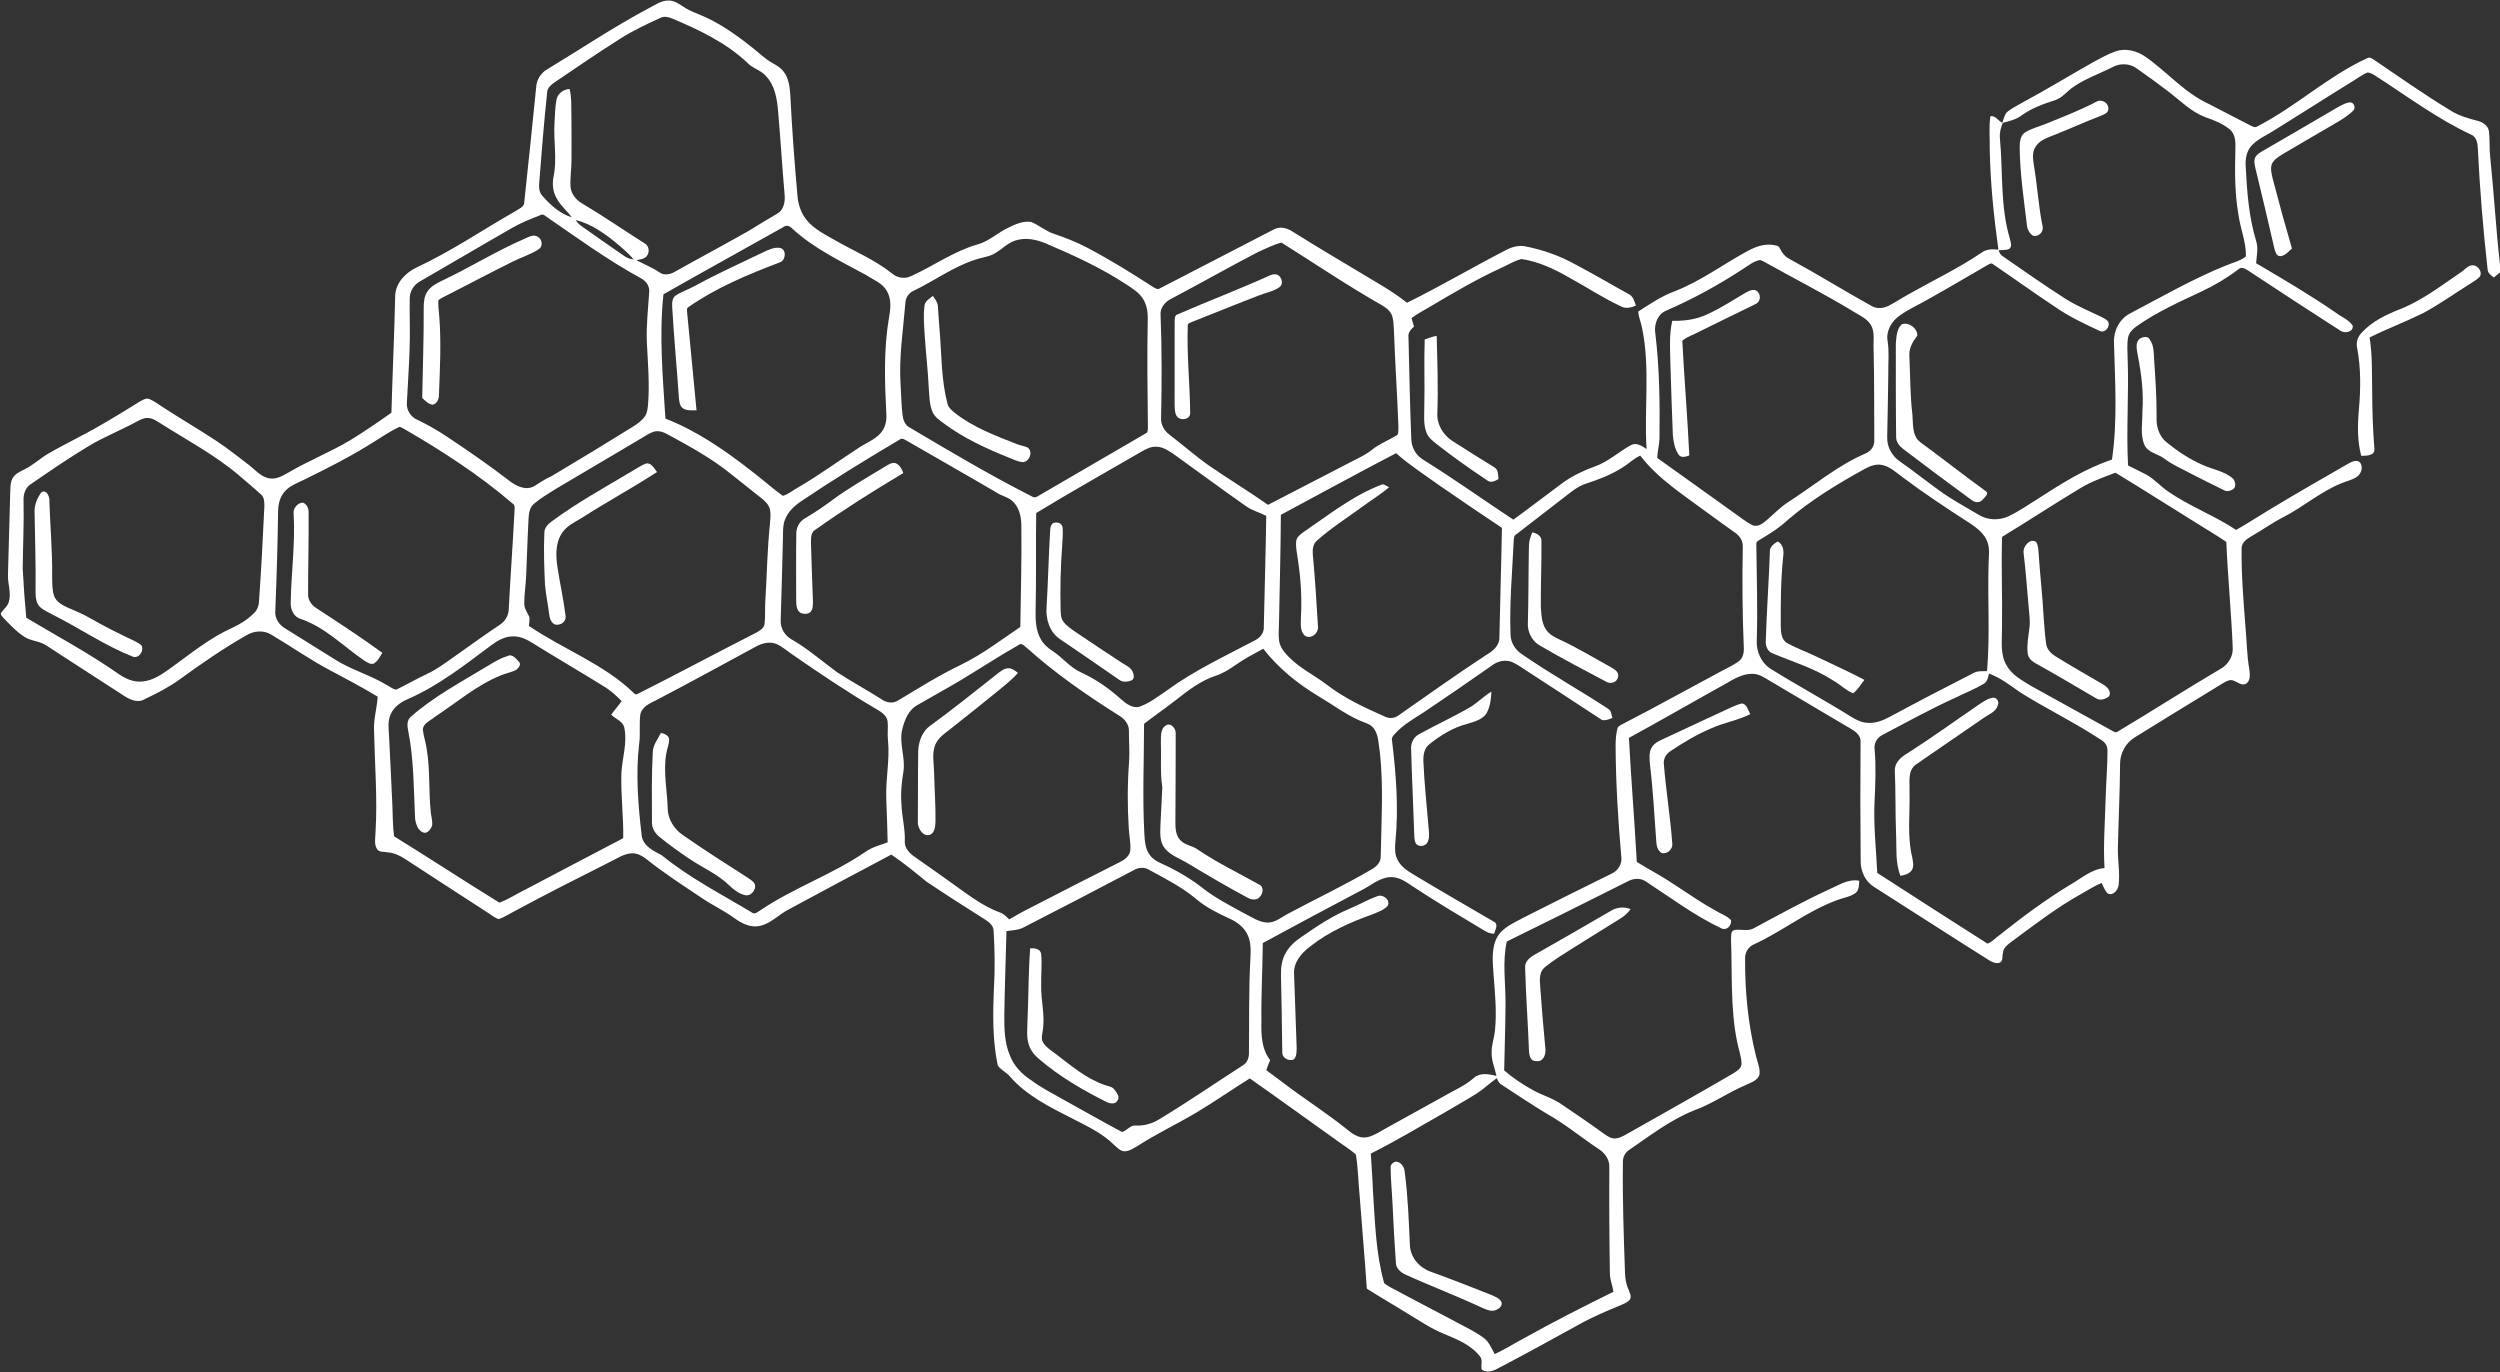 <?xml version="1.0" encoding="UTF-8" ?>
<!DOCTYPE svg PUBLIC "-//W3C//DTD SVG 1.1//EN" "http://www.w3.org/Graphics/SVG/1.1/DTD/svg11.dtd">
<svg width="1658pt" height="910pt" viewBox="0 0 1658 910" version="1.1" xmlns="http://www.w3.org/2000/svg">
<rect x="0" y="0" width="1658" height="910" fill="#333333" stroke="none"/>
<g id="#fffffffb">
<path fill="#ffffff" opacity="1.00" d=" M 429.71 5.75 C 434.24 3.49 438.67 0.01 444.01 0.37 C 447.84 0.54 450.91 3.05 454.03 4.98 C 458.26 7.73 463.14 9.18 467.69 11.31 C 479.35 16.66 489.80 24.24 499.77 32.23 C 503.70 35.32 507.27 38.91 511.64 41.40 C 514.53 43.06 517.57 44.70 519.63 47.41 C 523.13 51.79 523.75 57.60 524.13 63.00 C 525.26 85.39 526.90 107.76 528.89 130.09 C 529.40 135.82 531.33 141.53 535.03 146.00 C 540.12 152.20 547.54 155.70 554.35 159.63 C 566.83 166.76 580.31 172.33 591.60 181.38 C 595.07 184.36 600.03 185.16 604.19 183.13 C 618.99 176.48 632.39 166.67 648.14 162.15 C 655.89 160.09 661.75 154.20 668.94 150.89 C 673.52 148.67 678.61 146.37 683.82 147.18 C 689.08 149.32 693.45 153.25 698.89 155.06 C 706.20 157.49 713.39 160.32 720.25 163.85 C 735.53 171.85 750.23 180.93 764.69 190.32 C 766.05 191.08 767.71 192.39 769.26 191.23 C 794.47 178.12 819.76 165.13 844.99 152.06 C 849.02 149.91 853.74 151.28 857.34 153.65 C 871.95 162.80 886.75 171.64 901.56 180.47 C 912.23 186.99 923.33 192.91 933.10 200.80 C 955.59 189.73 977.17 176.91 999.48 165.49 C 1003.15 163.64 1007.35 162.60 1011.46 163.37 C 1023.31 165.65 1034.80 169.74 1045.33 175.67 C 1057.05 181.82 1068.43 188.60 1080.03 194.97 C 1083.08 196.36 1083.97 199.76 1084.90 202.68 C 1081.71 204.04 1078.13 204.95 1074.92 203.12 C 1062.88 197.56 1051.84 190.10 1040.19 183.81 C 1030.52 178.22 1020.11 173.42 1009.01 171.78 C 1004.02 173.02 999.66 175.95 994.97 177.97 C 979.10 185.25 964.05 194.14 949.04 203.03 C 944.71 205.66 940.13 207.89 936.12 211.01 C 936.69 212.87 937.27 214.73 937.78 216.61 C 935.58 218.47 933.58 220.83 934.11 223.93 C 934.68 246.30 935.06 268.69 935.96 291.05 C 936.05 296.71 939.07 302.14 944.02 304.97 C 964.28 317.61 983.76 331.47 1003.66 344.65 C 1014.82 336.52 1025.75 328.07 1036.85 319.87 C 1043.39 315.29 1050.64 311.86 1058.15 309.19 C 1066.74 306.07 1073.50 299.68 1081.40 295.33 C 1085.11 293.16 1088.97 295.71 1092.00 297.83 C 1090.31 271.19 1094.49 244.18 1089.08 217.81 C 1088.46 214.01 1086.64 210.43 1086.49 206.57 C 1094.36 201.56 1102.17 196.22 1111.01 193.02 C 1128.24 186.27 1143.12 175.03 1159.32 166.31 C 1164.32 163.58 1170.02 161.60 1175.79 162.43 C 1177.39 162.75 1179.60 162.73 1180.30 164.56 C 1181.80 167.62 1183.91 170.40 1187.07 171.89 C 1205.29 181.80 1222.92 192.76 1241.05 202.83 C 1244.62 204.97 1249.13 204.62 1252.72 202.71 C 1257.70 200.12 1262.35 196.93 1267.32 194.30 C 1283.07 185.43 1299.45 177.59 1314.42 167.40 C 1317.58 165.08 1321.61 165.16 1325.34 165.60 C 1322.29 143.52 1319.99 121.29 1319.59 98.98 C 1319.74 91.69 1318.95 84.31 1320.02 77.08 C 1323.28 76.40 1325.22 80.15 1327.90 81.47 C 1328.75 79.20 1329.26 76.73 1330.67 74.71 C 1333.73 71.94 1337.55 70.23 1341.08 68.13 C 1357.03 59.55 1372.51 50.10 1388.28 41.18 C 1393.10 38.60 1397.89 35.87 1403.08 34.05 C 1409.64 31.74 1416.95 33.67 1422.58 37.42 C 1437.08 47.46 1448.73 61.60 1465.00 69.00 C 1474.04 73.62 1483.05 78.31 1492.05 83.00 C 1493.55 83.63 1495.31 84.98 1496.94 83.89 C 1522.44 70.87 1543.63 50.71 1569.70 38.70 C 1571.34 37.63 1573.00 38.62 1574.40 39.62 C 1591.10 50.99 1607.64 62.63 1624.92 73.11 C 1630.38 76.66 1636.68 78.46 1642.92 80.08 C 1646.45 80.94 1650.20 83.21 1650.68 87.15 C 1651.36 92.98 1650.84 98.89 1651.57 104.73 C 1653.98 128.31 1655.34 151.99 1658.00 175.54 L 1658.00 180.67 C 1656.60 181.79 1655.23 182.93 1653.87 184.06 C 1651.98 182.59 1649.78 181.01 1649.75 178.37 C 1646.79 151.88 1644.59 125.29 1643.32 98.66 C 1643.17 95.07 1642.54 90.74 1638.74 89.23 C 1616.27 78.73 1596.36 63.77 1575.60 50.39 C 1573.88 49.42 1572.15 48.11 1570.12 48.10 C 1566.26 49.67 1562.99 52.33 1559.42 54.41 C 1542.31 64.92 1525.46 75.82 1508.39 86.38 C 1503.36 89.65 1497.58 91.97 1493.40 96.39 C 1489.97 100.00 1489.05 105.19 1489.33 110.00 C 1490.18 126.72 1491.36 143.64 1496.26 159.75 C 1497.84 164.59 1496.61 169.65 1496.25 174.57 C 1514.23 185.15 1532.23 195.72 1549.41 207.57 C 1553.03 210.37 1557.91 212.03 1560.34 216.08 C 1560.73 220.53 1554.61 221.33 1551.81 219.11 C 1531.58 206.11 1511.43 192.95 1491.36 179.69 C 1489.38 178.43 1486.77 176.56 1484.60 178.52 C 1477.06 184.30 1468.87 189.16 1460.28 193.20 C 1445.55 200.13 1430.58 206.83 1417.20 216.22 C 1414.49 218.16 1411.80 220.69 1411.29 224.16 C 1410.54 228.74 1411.00 233.40 1411.06 238.01 C 1411.94 261.56 1410.05 285.14 1411.33 308.68 C 1415.28 310.76 1419.38 312.57 1423.31 314.71 C 1428.81 317.66 1432.83 322.59 1438.00 326.01 C 1452.21 335.87 1468.62 341.88 1483.01 351.46 C 1490.50 347.22 1497.66 342.45 1505.05 338.05 C 1522.34 327.59 1539.87 317.54 1557.39 307.48 C 1559.72 306.19 1562.87 304.55 1565.24 306.73 C 1567.52 309.97 1565.83 314.69 1562.59 316.59 C 1559.47 318.44 1555.88 319.19 1552.58 320.60 C 1538.94 326.16 1527.72 336.03 1514.71 342.75 C 1507.32 346.50 1500.59 351.35 1493.42 355.46 C 1490.54 357.23 1487.03 359.27 1486.64 363.00 C 1486.38 380.32 1487.80 397.66 1489.13 414.94 C 1490.07 424.61 1490.05 434.37 1491.76 443.96 C 1492.12 447.16 1492.73 451.59 1489.44 453.51 C 1485.44 455.35 1482.24 450.01 1478.22 451.21 C 1475.62 452.08 1473.37 453.67 1471.05 455.07 C 1452.67 466.32 1434.26 477.53 1415.95 488.91 C 1409.70 492.63 1405.93 499.68 1406.03 506.93 C 1405.91 525.30 1405.00 543.65 1404.58 562.01 C 1404.34 570.33 1406.08 578.66 1405.08 586.94 C 1404.64 590.32 1401.36 594.51 1397.65 592.42 C 1395.86 590.46 1394.99 587.89 1393.80 585.57 C 1389.16 587.42 1385.02 590.25 1380.65 592.63 C 1364.03 601.83 1349.01 613.52 1333.75 624.75 C 1331.30 626.62 1328.44 628.78 1328.33 632.16 C 1327.65 634.18 1328.64 637.36 1326.28 638.38 C 1323.84 639.42 1321.27 638.03 1319.18 636.85 C 1293.61 620.80 1268.31 604.33 1242.81 588.18 C 1237.05 584.54 1233.88 577.79 1234.00 571.07 C 1233.75 544.69 1233.70 518.31 1233.92 491.94 C 1234.14 487.90 1230.76 485.19 1227.61 483.40 C 1209.77 472.92 1192.02 462.29 1174.20 451.79 C 1170.42 449.59 1166.58 446.75 1162.00 446.88 C 1153.45 446.89 1146.61 452.67 1139.32 456.31 C 1119.61 467.26 1100.11 478.59 1080.30 489.37 C 1081.73 516.79 1084.02 544.19 1085.51 571.62 C 1089.36 574.10 1093.39 576.30 1097.36 578.61 C 1111.08 586.32 1123.52 596.08 1137.32 603.66 C 1140.82 605.93 1145.09 607.14 1148.01 610.23 C 1148.62 613.85 1144.98 617.54 1141.41 615.58 C 1123.63 607.16 1107.84 595.20 1091.40 584.52 C 1087.84 582.11 1083.22 582.50 1079.59 584.49 C 1052.91 597.97 1026.10 611.21 999.29 624.43 C 996.26 638.12 998.59 652.16 998.46 666.01 C 998.37 680.65 997.86 695.29 997.57 709.94 C 1003.54 715.00 1010.05 719.41 1016.94 723.11 C 1023.01 726.51 1029.89 728.33 1035.62 732.37 C 1045.13 738.84 1054.66 745.30 1063.98 752.07 C 1066.29 753.70 1068.93 755.47 1071.93 754.97 C 1075.48 754.43 1078.47 752.25 1081.58 750.58 C 1104.14 737.86 1126.70 725.15 1149.08 712.12 C 1151.62 710.43 1155.30 708.60 1154.98 705.00 C 1154.74 700.20 1152.96 695.66 1152.07 690.98 C 1147.50 668.59 1148.88 645.63 1148.01 622.94 C 1148.25 620.85 1147.56 617.53 1150.18 616.79 C 1154.54 615.99 1159.35 617.99 1163.40 615.46 C 1179.79 606.69 1196.05 597.66 1212.95 589.91 C 1219.35 587.13 1225.65 582.70 1233.01 584.10 C 1232.89 586.99 1233.02 590.48 1230.41 592.39 C 1226.75 594.93 1222.16 595.43 1218.10 597.06 C 1198.54 604.24 1182.13 617.60 1163.29 626.27 C 1159.42 627.85 1157.11 631.84 1157.34 635.97 C 1157.22 657.62 1159.34 679.37 1164.57 700.40 C 1165.49 704.48 1167.49 708.54 1166.86 712.81 C 1165.57 716.80 1161.00 717.93 1157.66 719.64 C 1145.93 724.62 1135.45 732.15 1123.43 736.45 C 1107.79 742.72 1094.36 753.11 1080.57 762.56 C 1077.67 764.34 1076.15 767.60 1076.31 770.96 C 1075.99 795.08 1076.85 819.20 1077.67 843.31 C 1077.78 847.29 1078.25 851.33 1079.95 854.99 C 1080.64 857.12 1082.23 859.50 1081.03 861.75 C 1079.71 863.66 1077.37 864.41 1075.37 865.37 C 1065.85 869.32 1056.33 873.30 1047.33 878.33 C 1029.21 888.30 1011.12 898.33 992.77 907.87 C 989.77 909.49 985.61 910.50 982.67 908.31 C 981.90 905.42 983.64 901.98 981.47 899.53 C 975.50 891.82 966.14 888.16 957.43 884.52 C 948.98 881.13 941.49 875.88 933.69 871.27 C 924.68 865.63 915.44 860.35 906.48 854.64 C 905.14 834.37 903.25 814.16 901.79 793.90 C 900.81 784.52 900.78 775.00 899.23 765.71 C 894.62 761.58 889.18 758.49 884.28 754.72 C 865.79 741.57 847.43 728.23 828.87 715.19 C 817.05 722.55 805.65 730.57 793.69 737.69 C 780.89 745.35 767.35 751.71 754.79 759.78 C 752.06 761.38 749.27 763.36 746.01 763.55 C 742.99 763.51 740.88 761.06 738.79 759.23 C 730.84 751.28 720.43 746.66 710.61 741.53 C 696.01 734.13 680.86 726.58 669.90 714.07 C 667.60 711.09 663.64 709.66 661.69 706.51 C 658.19 689.92 658.47 672.79 659.14 655.92 C 659.95 642.97 659.74 629.96 658.95 617.02 C 658.76 613.62 655.80 611.49 653.23 609.79 C 640.18 601.56 627.17 593.26 614.38 584.65 C 606.80 578.47 599.23 572.22 591.10 566.77 C 568.35 578.74 545.73 590.96 523.07 603.12 C 516.51 606.44 511.34 612.46 503.95 614.07 C 497.81 615.43 491.88 612.40 487.05 608.91 C 480.19 603.89 472.44 600.31 465.42 595.55 C 453.30 587.43 441.02 579.49 429.56 570.43 C 426.53 568.05 423.03 565.68 418.99 565.92 C 413.69 566.14 409.25 569.40 404.61 571.59 C 383.18 582.39 361.75 593.21 340.63 604.62 C 337.37 606.28 334.30 608.37 330.83 609.56 C 327.68 608.66 325.21 606.22 322.41 604.59 C 304.43 592.89 286.38 581.29 268.44 569.53 C 264.98 567.27 261.10 565.53 256.93 565.25 C 254.60 564.75 251.48 565.35 249.99 563.05 C 247.97 559.72 248.98 555.63 249.05 551.97 C 250.40 529.32 248.52 506.66 248.05 484.01 C 247.79 476.58 250.02 469.39 250.50 462.02 C 240.08 455.78 229.37 450.07 218.64 444.39 C 205.31 437.36 192.98 428.63 180.02 420.97 C 174.95 417.73 168.35 418.30 163.35 421.36 C 148.10 430.09 133.60 440.06 119.42 450.40 C 112.29 455.63 104.38 459.66 96.42 463.46 C 90.03 467.46 83.46 462.24 78.19 458.82 C 62.33 448.71 46.64 438.33 30.83 428.13 C 26.28 425.05 20.37 425.23 15.83 422.12 C 10.68 418.74 6.47 414.15 2.23 409.73 C 1.52 408.76 -0.10 407.58 0.86 406.24 C 2.57 403.80 5.24 401.88 5.95 398.84 C 7.53 392.92 5.02 386.99 5.28 381.03 C 5.75 362.35 6.30 343.67 6.83 324.99 C 6.98 322.16 7.03 319.12 8.65 316.67 C 10.40 313.94 13.54 312.71 16.29 311.25 C 21.95 308.51 26.52 304.05 31.93 300.89 C 38.50 297.05 45.31 293.62 52.02 290.03 C 65.91 282.92 79.19 274.70 92.43 266.47 C 94.48 265.38 96.86 263.60 99.26 264.73 C 102.41 266.08 105.12 268.21 107.99 270.03 C 119.95 277.79 132.27 284.99 144.18 292.85 C 151.30 297.65 158.03 302.99 164.86 308.19 C 169.07 311.39 172.66 315.92 178.05 317.13 C 182.57 318.20 186.91 315.94 190.69 313.72 C 204.09 305.78 218.66 300.03 232.06 292.09 C 241.47 286.32 250.60 280.09 259.59 273.70 C 260.28 247.76 261.56 221.84 262.09 195.90 C 262.51 187.44 269.06 180.82 276.34 177.34 C 299.20 166.69 320.11 152.45 341.96 139.95 C 344.20 138.36 347.86 137.32 347.70 133.98 C 350.36 108.65 353.11 83.34 355.58 57.99 C 355.80 52.98 358.62 48.40 362.97 45.93 C 385.18 32.48 406.79 18.00 429.71 5.75 M 437.93 11.89 C 428.70 16.08 419.49 20.41 410.95 25.90 C 396.51 35.03 382.43 44.72 368.28 54.28 C 365.92 55.94 363.12 57.88 362.91 61.04 C 360.77 81.01 359.15 101.04 357.63 121.06 C 357.27 124.22 357.51 127.73 359.90 130.10 C 365.15 136.11 371.44 141.74 379.21 144.14 C 376.13 139.81 371.78 136.47 369.28 131.71 C 366.62 127.33 366.13 121.97 367.15 117.01 C 369.53 105.46 367.05 93.69 367.72 82.04 C 368.06 76.72 368.08 71.35 369.05 66.10 C 369.80 61.98 373.75 59.28 377.75 58.99 C 379.18 64.55 378.80 70.31 378.96 75.99 C 379.05 85.99 379.07 95.99 379.02 105.99 C 379.03 112.00 378.02 117.99 378.39 123.99 C 378.79 128.70 382.08 132.62 386.05 134.92 C 400.18 143.30 413.70 152.66 427.57 161.44 C 431.02 163.28 431.02 168.71 427.87 170.82 C 426.14 171.98 424.00 172.14 422.03 172.57 C 427.15 175.22 432.53 177.38 437.32 180.64 C 440.58 182.97 444.83 181.95 447.99 179.99 C 464.03 170.95 480.31 162.35 496.31 153.24 C 502.69 149.30 509.10 145.40 515.58 141.63 C 520.23 138.86 520.89 132.95 520.26 128.06 C 518.71 110.05 517.62 92.00 516.06 73.99 C 515.35 65.61 513.94 56.48 507.78 50.23 C 504.54 46.52 499.38 45.50 496.01 41.96 C 481.74 28.37 463.67 19.81 445.71 12.24 C 443.26 11.21 440.40 10.60 437.93 11.89 M 1401.34 44.35 C 1392.74 48.79 1383.45 51.93 1375.41 57.40 C 1371.00 60.28 1367.81 64.98 1362.59 66.55 C 1354.89 69.00 1347.20 71.85 1340.60 76.62 C 1337.01 79.34 1332.56 80.30 1328.31 81.43 C 1326.77 84.75 1325.99 88.42 1326.37 92.08 C 1328.42 114.09 1326.51 136.70 1332.89 158.14 C 1333.36 160.37 1334.85 163.75 1332.27 165.21 C 1330.12 166.02 1327.73 165.72 1325.51 165.99 C 1325.95 167.82 1327.08 169.31 1328.70 170.29 C 1342.33 179.69 1355.86 189.25 1369.82 198.15 C 1377.39 202.94 1385.71 206.33 1393.74 210.23 C 1395.26 211.05 1396.94 211.79 1398.05 213.20 C 1399.82 216.55 1396.12 221.24 1392.46 219.44 C 1382.42 214.81 1372.36 210.02 1363.23 203.74 C 1349.21 194.44 1335.57 184.60 1321.67 175.15 C 1320.45 174.08 1319.04 175.40 1317.92 175.88 C 1305.24 183.22 1292.63 190.71 1279.83 197.85 C 1273.31 201.70 1266.30 204.74 1260.11 209.12 C 1254.69 212.82 1250.76 219.22 1251.82 225.96 C 1253.03 233.25 1252.18 240.65 1252.32 247.99 C 1252.21 261.99 1251.83 275.98 1251.59 289.98 C 1251.38 296.36 1254.76 302.46 1260.00 306.02 C 1268.99 312.28 1277.55 319.13 1286.44 325.53 C 1294.68 331.52 1303.71 336.27 1312.43 341.49 C 1318.38 345.14 1326.03 345.26 1332.29 342.28 C 1338.89 339.17 1344.84 334.88 1351.06 331.09 C 1366.79 320.95 1382.77 310.74 1400.66 304.81 C 1404.44 279.01 1402.68 252.89 1401.98 226.96 C 1401.71 219.18 1405.77 211.40 1412.79 207.81 C 1433.68 196.83 1454.21 184.99 1476.14 176.13 C 1480.62 174.18 1485.61 173.19 1489.50 170.05 C 1489.68 160.46 1485.75 151.56 1484.51 142.17 C 1482.01 127.92 1482.14 113.39 1482.50 98.98 C 1482.69 94.48 1482.63 89.26 1478.99 86.01 C 1474.23 81.91 1468.21 79.69 1462.36 77.63 C 1453.04 74.06 1445.97 66.74 1438.19 60.78 C 1431.19 55.42 1424.02 50.26 1416.81 45.20 C 1412.31 42.03 1406.18 41.84 1401.34 44.35 M 358.46 142.64 C 352.19 145.16 345.83 147.57 339.97 150.97 C 319.43 162.71 299.10 174.79 278.59 186.57 C 274.47 188.84 271.70 193.25 271.72 197.99 C 271.53 209.61 272.13 221.23 271.59 232.85 C 271.20 244.25 270.41 255.64 269.85 267.03 C 269.42 272.13 272.61 276.86 277.34 278.66 C 283.94 281.85 290.31 285.52 296.41 289.59 C 310.34 298.88 324.18 308.34 337.43 318.60 C 341.94 322.04 348.01 325.45 353.71 322.72 C 357.73 320.41 361.47 317.58 365.79 315.78 C 383.94 305.03 401.95 294.04 419.86 282.90 C 422.86 281.01 425.89 278.90 427.85 275.87 C 429.35 273.58 429.51 270.76 429.80 268.12 C 430.89 254.42 429.68 240.69 428.99 227.00 C 428.55 215.97 429.80 204.98 430.52 193.99 C 431.02 190.09 428.72 186.49 425.34 184.71 C 402.90 172.45 382.18 157.34 361.15 142.86 C 360.30 142.19 359.40 142.12 358.46 142.64 M 381.91 145.91 C 383.21 148.60 385.88 150.08 388.21 151.76 C 396.83 157.83 405.43 163.94 414.16 169.86 C 415.91 171.16 418.02 171.79 420.17 172.08 C 417.46 168.43 413.78 165.68 410.46 162.61 C 402.00 155.55 392.75 148.67 381.91 145.91 M 519.60 150.56 C 493.09 165.47 466.44 180.14 440.00 195.17 C 437.06 222.59 439.59 250.20 441.31 277.61 C 461.60 285.51 479.74 297.92 496.85 311.19 C 504.44 316.88 511.51 323.26 519.14 328.86 C 522.87 327.87 525.89 325.05 529.31 323.27 C 543.04 315.25 555.89 305.87 569.20 297.20 C 573.96 293.93 579.62 291.90 583.67 287.65 C 586.91 284.34 588.10 279.51 587.85 274.98 C 586.74 253.74 585.95 232.27 589.52 211.20 C 590.61 205.18 591.42 198.45 588.15 192.94 C 585.22 187.72 579.30 185.64 574.56 182.49 C 557.60 173.23 539.78 164.86 525.45 151.62 C 523.93 149.95 521.56 148.94 519.60 150.56 M 673.38 159.51 C 667.01 161.51 662.86 167.38 656.57 169.52 C 653.22 170.65 649.70 171.19 646.36 172.36 C 631.90 177.13 619.54 186.30 605.91 192.85 C 602.66 194.20 600.54 197.51 600.45 201.00 C 598.95 219.20 596.00 237.41 597.30 255.72 C 597.76 262.34 597.75 269.00 598.60 275.59 C 599.02 278.76 600.34 282.12 603.40 283.59 C 630.13 299.45 656.90 315.31 684.63 329.37 C 685.75 330.19 687.09 329.85 688.18 329.15 C 711.96 315.26 735.78 301.45 759.57 287.59 C 761.55 286.93 761.24 284.68 761.29 283.03 C 761.01 259.03 760.70 235.02 761.20 211.01 C 761.25 206.51 760.43 201.86 757.93 198.04 C 755.34 193.96 751.15 191.38 747.22 188.78 C 730.41 177.73 712.06 169.29 693.59 161.45 C 687.29 158.75 680.05 157.33 673.38 159.51 M 834.27 167.16 C 815.05 177.19 796.17 187.87 777.01 198.02 C 772.81 200.01 769.23 204.05 769.69 208.98 C 770.58 231.66 770.52 254.37 770.02 277.06 C 769.75 281.53 772.10 285.72 775.65 288.32 C 784.69 295.25 793.24 302.82 802.60 309.34 C 815.28 317.99 828.40 325.97 840.95 334.81 C 860.66 324.53 880.48 314.46 900.19 304.17 C 903.67 302.46 907.09 300.60 910.10 298.13 C 915.11 294.12 921.21 291.88 926.63 288.54 C 927.76 286.97 927.25 284.82 927.44 283.00 C 926.67 261.67 925.19 240.38 924.44 219.05 C 924.25 215.90 924.25 212.67 923.31 209.63 C 922.22 206.39 919.43 204.13 916.57 202.48 C 893.77 189.57 872.08 174.79 849.88 160.92 C 844.44 162.19 839.41 164.99 834.27 167.16 M 1167.15 172.43 C 1163.03 173.28 1159.67 175.99 1156.21 178.21 C 1139.94 188.87 1122.85 198.29 1105.00 206.01 C 1099.24 208.43 1096.90 215.10 1097.78 220.95 C 1100.62 244.19 1100.86 267.65 1100.57 291.04 C 1100.40 295.30 1099.17 299.43 1099.10 303.71 C 1115.93 315.60 1132.57 327.76 1149.37 339.68 C 1153.51 342.50 1157.38 345.77 1161.82 348.12 C 1165.54 350.02 1169.16 347.18 1171.84 344.81 C 1176.52 340.82 1180.78 336.31 1185.99 332.96 C 1202.87 322.11 1218.39 308.90 1236.94 300.86 C 1240.56 299.52 1243.22 296.00 1243.04 292.06 C 1242.86 272.03 1243.09 252.01 1242.57 231.98 C 1242.21 226.45 1243.72 220.35 1240.66 215.34 C 1237.76 210.74 1232.40 208.79 1228.05 205.92 C 1209.38 194.67 1189.96 184.75 1170.94 174.14 C 1169.69 173.52 1168.52 172.68 1167.15 172.43 M 90.64 279.63 C 80.19 285.34 69.03 289.68 58.82 295.84 C 45.61 303.77 32.92 312.51 20.23 321.22 C 16.70 323.57 15.44 327.96 15.62 332.01 C 15.95 347.01 15.22 362.01 15.06 377.01 C 15.61 387.91 16.38 398.81 17.41 409.68 C 37.98 421.99 59.21 433.30 78.86 447.10 C 83.29 450.17 88.56 452.47 94.06 452.00 C 101.29 451.53 107.42 447.19 113.12 443.11 C 126.41 433.54 139.22 422.96 154.28 416.24 C 159.54 413.86 164.47 410.64 168.55 406.55 C 170.55 404.56 171.67 401.84 171.75 399.03 C 173.26 378.03 174.32 357.00 175.32 335.98 C 175.38 333.19 175.37 329.91 173.09 327.91 C 168.38 323.59 163.45 319.52 158.61 315.36 C 142.62 301.75 123.97 291.89 106.32 280.71 C 103.75 279.17 101.14 277.22 98.02 277.21 C 95.33 277.05 92.93 278.43 90.64 279.63 M 264.33 283.36 C 256.89 286.97 250.17 291.87 243.05 296.07 C 229.81 304.18 215.90 311.13 201.98 317.98 C 197.45 320.29 192.33 321.96 188.88 325.89 C 185.67 329.42 184.53 334.30 184.45 338.96 C 184.14 360.98 183.47 382.99 182.58 404.99 C 182.07 409.93 185.03 414.40 189.18 416.81 C 200.07 423.57 210.97 430.32 221.82 437.15 C 232.31 443.98 244.60 447.26 255.34 453.65 C 257.83 454.79 260.06 456.97 262.76 457.39 C 269.59 454.11 276.15 450.24 283.03 447.04 C 289.88 443.90 295.84 439.26 301.99 434.98 C 311.76 428.06 321.45 421.03 331.41 414.39 C 334.77 412.23 337.14 408.60 337.38 404.57 C 338.49 382.34 340.16 360.14 341.27 337.91 C 341.36 336.47 341.41 334.81 339.99 333.98 C 317.73 314.91 293.04 298.90 267.69 284.29 C 266.64 283.89 265.49 282.68 264.33 283.36 M 433.31 286.38 C 430.29 287.42 427.69 289.33 424.95 290.92 C 406.16 302.19 387.18 313.13 368.38 324.38 C 363.54 327.49 358.49 330.36 354.12 334.13 C 351.37 336.41 350.76 340.09 350.57 343.45 C 349.85 356.31 349.52 369.19 348.94 382.06 C 348.70 388.05 347.69 394.01 347.69 400.01 C 347.57 403.41 349.62 406.20 351.06 409.09 C 351.34 411.10 350.94 413.12 350.79 415.12 C 373.55 430.61 400.35 440.27 420.40 459.66 C 421.03 460.54 422.10 460.75 423.01 460.13 C 449.33 446.85 475.33 432.94 501.59 419.54 C 503.88 418.30 506.56 416.72 507.05 413.92 C 507.65 408.71 507.22 403.45 507.58 398.23 C 508.65 381.52 508.81 364.75 510.57 348.09 C 510.81 344.78 511.30 341.41 510.70 338.12 C 510.03 334.73 507.35 332.28 504.77 330.23 C 498.25 325.09 491.73 319.95 485.26 314.75 C 472.30 304.18 457.59 296.09 442.93 288.16 C 440.04 286.55 436.61 285.26 433.31 286.38 M 596.62 291.56 C 574.55 304.63 552.67 318.04 531.40 332.38 C 526.83 335.43 522.56 339.39 520.61 344.65 C 519.14 348.24 519.34 352.19 519.27 355.99 C 518.90 374.33 518.28 392.67 517.76 411.01 C 517.35 416.35 520.37 421.46 524.98 424.05 C 535.79 430.23 545.15 438.52 555.17 445.84 C 564.93 452.19 575.21 457.70 585.01 464.00 C 588.10 466.12 592.33 466.70 595.58 464.57 C 609.42 456.28 623.11 447.66 637.69 440.68 C 651.58 433.88 663.92 424.42 676.68 415.77 C 676.98 393.19 677.66 370.62 677.35 348.04 C 677.22 342.43 675.87 336.35 671.56 332.42 C 669.19 330.13 665.93 329.30 663.05 327.91 C 642.88 316.02 622.46 304.56 602.22 292.79 C 600.48 292.01 598.46 289.96 596.62 291.56 M 757.33 299.35 C 733.95 312.97 710.30 326.14 687.20 340.25 C 686.86 361.83 687.34 383.42 686.81 405.01 C 686.72 411.36 686.95 418.08 690.17 423.75 C 691.99 427.16 694.97 429.75 698.18 431.84 C 704.80 436.11 709.68 442.77 717.02 445.97 C 726.68 450.43 735.51 456.53 743.38 463.66 C 746.91 466.70 751.49 470.38 756.45 468.42 C 762.82 465.96 768.28 461.72 773.89 457.91 C 792.10 444.57 812.69 435.06 832.56 424.53 C 835.40 423.00 837.84 420.32 838.13 416.98 C 838.65 392.05 839.40 367.08 839.78 342.13 C 835.37 339.86 830.44 338.61 826.36 335.70 C 810.49 324.61 794.96 313.04 779.21 301.77 C 775.56 299.21 771.63 296.41 767.00 296.28 C 763.49 296.03 760.27 297.65 757.33 299.35 M 849.47 341.43 C 849.33 364.95 848.70 388.47 848.26 411.98 C 848.25 416.28 847.72 420.61 848.27 424.89 C 848.90 429.09 851.62 432.55 854.53 435.48 C 861.87 443.11 871.58 447.71 879.92 454.08 C 891.63 463.12 905.15 469.38 918.63 475.31 C 921.47 476.70 924.91 476.41 927.44 474.48 C 946.70 461.04 965.82 447.39 985.46 434.50 C 989.94 431.98 994.58 428.24 994.40 422.56 C 994.85 398.39 995.69 374.23 996.07 350.06 C 982.23 340.89 968.53 331.53 954.86 322.11 C 945.10 315.07 934.89 308.57 925.89 300.55 C 900.27 313.90 874.93 327.79 849.47 341.43 M 1076.04 310.06 C 1068.57 314.86 1060.22 318.01 1051.83 320.77 C 1046.16 322.54 1041.67 326.56 1037.02 330.08 C 1026.47 338.16 1015.99 346.35 1005.47 354.46 C 1003.80 355.34 1004.05 357.40 1003.87 358.99 C 1002.93 379.64 1000.99 400.31 1001.80 421.01 C 1001.93 426.51 1005.22 431.37 1009.83 434.20 C 1028.31 446.98 1048.01 457.89 1066.78 470.24 C 1068.67 471.53 1068.65 474.09 1069.38 476.06 C 1067.25 477.09 1064.86 477.94 1062.48 477.53 C 1046.84 467.15 1031.02 457.00 1015.31 446.71 C 1011.19 444.18 1007.36 441.13 1002.95 439.11 C 998.42 437.18 993.20 438.48 989.40 441.38 C 974.50 451.86 959.48 462.16 944.35 472.32 C 937.77 476.63 930.72 480.50 925.36 486.40 C 924.22 487.72 922.64 489.11 923.18 491.07 C 925.87 513.25 927.63 535.71 925.45 558.02 C 925.10 562.06 924.82 566.39 926.80 570.10 C 928.92 574.51 933.11 577.37 937.18 579.82 C 954.90 590.50 972.83 600.83 990.69 611.25 C 994.03 612.71 991.64 616.77 990.89 619.23 C 988.65 619.23 986.52 618.52 984.66 617.32 C 969.09 607.94 953.42 598.71 938.24 588.72 C 933.32 585.47 928.21 581.41 921.98 581.68 C 914.62 582.15 908.98 587.47 902.63 590.58 C 880.84 602.07 859.10 613.66 837.47 625.44 C 837.34 642.63 836.35 659.81 836.58 677.00 C 836.36 685.96 836.57 695.70 842.37 703.09 C 841.43 705.27 840.52 707.46 839.79 709.72 C 843.35 712.33 846.88 714.99 850.42 717.65 C 864.99 728.83 880.60 738.59 894.85 750.20 C 898.20 752.93 902.51 755.19 906.97 754.15 C 911.93 752.97 916.09 749.82 920.56 747.50 C 932.77 740.69 945.02 733.92 957.28 727.18 C 964.13 723.12 971.69 720.11 977.65 714.70 C 981.90 711.19 987.60 712.36 992.47 713.54 C 991.31 708.38 989.11 703.38 989.25 698.00 C 989.15 692.88 991.06 688.02 991.51 682.96 C 992.69 670.95 991.49 658.89 990.57 646.90 C 990.05 638.53 988.77 629.53 992.79 621.78 C 996.48 614.93 1004.14 612.09 1010.56 608.48 C 1029.84 598.71 1049.17 589.04 1068.58 579.53 C 1073.03 577.61 1076.02 572.95 1075.23 568.04 C 1073.09 543.75 1071.61 519.38 1071.47 494.99 C 1071.50 490.71 1071.64 486.32 1073.00 482.23 C 1074.62 480.70 1076.76 479.89 1078.70 478.83 C 1098.87 468.44 1118.66 457.36 1138.68 446.69 C 1143.37 444.03 1148.39 441.90 1152.83 438.82 C 1156.02 436.67 1156.74 432.60 1156.48 429.02 C 1155.49 406.69 1155.45 384.32 1155.81 361.99 C 1155.80 358.40 1153.60 355.24 1150.72 353.28 C 1144.70 348.97 1138.64 344.71 1132.69 340.30 C 1116.98 328.54 1099.91 317.93 1087.80 302.14 C 1083.47 304.15 1080.08 307.60 1076.04 310.06 M 1236.94 310.84 C 1218.99 320.71 1201.35 331.41 1185.73 344.74 C 1180.50 349.67 1174.45 353.58 1168.29 357.23 C 1166.95 358.27 1164.54 358.86 1164.79 360.99 C 1164.99 382.34 1165.78 403.69 1165.08 425.04 C 1164.81 432.06 1167.90 439.21 1173.77 443.25 C 1191.50 454.31 1209.93 464.25 1227.66 475.34 C 1231.09 477.48 1234.87 479.32 1239.00 479.40 C 1244.09 479.72 1248.95 477.72 1253.36 475.37 C 1271.86 465.39 1290.50 455.65 1309.26 446.13 C 1311.88 444.75 1314.94 445.26 1317.80 445.08 C 1319.84 421.45 1318.13 397.71 1318.82 374.04 C 1318.91 369.07 1319.83 363.85 1317.93 359.10 C 1315.91 353.86 1311.29 350.28 1306.79 347.25 C 1291.24 337.24 1275.80 327.03 1261.02 315.92 C 1256.96 312.89 1253.00 309.18 1247.83 308.30 C 1244.01 307.62 1240.24 309.04 1236.94 310.84 M 1379.70 323.75 C 1362.20 334.23 1345.19 345.49 1327.76 356.06 C 1327.16 376.36 1328.08 396.69 1327.71 417.01 C 1327.76 425.11 1326.41 433.91 1330.75 441.23 C 1334.25 447.72 1341.03 451.19 1347.05 454.94 C 1365.06 464.97 1383.17 474.84 1401.19 484.87 C 1402.15 485.37 1403.25 486.13 1404.31 485.27 C 1427.21 471.61 1449.64 457.15 1472.62 443.62 C 1477.49 440.93 1480.92 435.65 1480.76 430.00 C 1479.84 406.44 1477.47 382.96 1476.50 359.40 C 1470.15 355.03 1463.43 351.22 1456.95 347.05 C 1438.94 335.90 1421.09 324.49 1402.98 313.51 C 1395.06 316.52 1386.96 319.30 1379.70 323.75 M 325.87 427.87 C 308.29 440.96 290.86 454.75 270.62 463.57 C 265.98 465.54 261.49 468.61 259.29 473.30 C 256.84 478.18 257.81 483.79 258.06 489.02 C 258.87 504.03 259.49 519.03 260.22 534.04 C 260.52 540.90 260.42 547.81 261.34 554.63 C 284.76 569.07 307.76 584.23 331.19 598.63 C 337.31 596.40 342.84 592.64 348.72 589.81 C 370.27 578.52 391.75 567.10 413.32 555.88 C 413.59 541.56 411.65 527.27 412.10 512.94 C 412.57 502.91 416.13 492.95 414.09 482.89 C 413.38 478.31 408.23 476.95 405.37 473.96 C 407.54 470.88 410.08 468.08 412.27 465.02 C 409.12 461.73 405.74 458.62 401.93 456.11 C 385.47 445.83 368.66 436.11 352.18 425.86 C 348.52 423.59 344.34 421.90 339.98 422.04 C 334.72 422.10 329.98 424.82 325.87 427.87 M 501.65 428.64 C 479.59 440.63 457.55 452.66 435.32 464.30 C 431.12 466.45 425.84 468.52 424.69 473.66 C 423.79 480.07 424.80 486.60 423.92 493.02 C 421.48 513.52 423.23 534.20 425.62 554.60 C 426.84 561.27 433.45 564.38 438.86 567.18 C 457.23 582.21 478.47 593.03 498.72 605.22 C 500.52 606.72 502.38 604.78 503.96 603.92 C 526.11 588.84 551.86 580.08 573.98 564.94 C 578.37 561.77 583.71 560.52 588.70 558.63 C 588.48 549.07 588.18 539.52 587.79 529.97 C 587.20 516.95 590.26 503.99 588.90 490.97 C 588.41 486.74 589.15 482.48 588.64 478.27 C 588.04 474.49 584.62 472.25 581.57 470.48 C 562.23 459.14 543.59 446.63 525.18 433.83 C 521.80 431.56 518.72 428.76 514.96 427.10 C 510.59 425.31 505.65 426.48 501.65 428.64 M 675.68 427.69 C 662.60 435.11 650.01 443.34 637.16 451.12 C 627.73 456.75 618.05 461.97 608.57 467.51 C 602.51 470.75 599.79 477.65 598.31 483.98 C 596.17 493.35 600.70 502.61 599.10 512.01 C 597.99 518.93 597.23 525.94 597.85 532.95 C 598.02 541.38 600.45 549.61 600.05 558.06 C 599.80 562.54 603.28 565.95 606.67 568.32 C 614.35 573.64 621.96 579.04 629.56 584.47 C 640.26 591.95 650.52 600.49 662.91 605.04 C 665.51 605.86 667.42 607.86 669.30 609.74 C 673.87 607.19 678.34 604.46 683.07 602.19 C 702.92 591.98 722.76 581.74 742.71 571.73 C 745.89 570.15 749.23 567.65 749.64 563.84 C 749.96 559.05 748.89 554.31 748.62 549.54 C 747.66 534.72 747.68 519.83 748.82 505.03 C 749.28 498.34 748.63 491.64 748.70 484.94 C 748.90 480.56 745.92 476.83 742.33 474.69 C 720.93 461.18 700.00 446.75 681.14 429.81 C 679.55 428.72 677.74 425.97 675.68 427.69 M 819.18 441.17 C 815.13 444.01 810.90 446.69 806.16 448.19 C 796.14 451.50 787.74 458.10 779.53 464.50 C 772.73 469.84 765.57 474.71 758.74 480.02 C 758.72 504.34 757.62 528.69 758.93 553.00 C 759.22 557.90 759.56 563.23 762.69 567.26 C 765.73 571.27 770.74 572.76 775.06 574.92 C 782.88 578.80 790.42 583.32 797.29 588.72 C 805.87 595.55 815.71 600.51 825.27 605.78 C 830.05 608.09 834.60 611.45 840.05 611.84 C 845.66 612.22 849.99 608.08 854.69 605.72 C 872.96 595.97 891.72 587.07 909.60 576.59 C 912.77 574.83 915.81 571.90 915.69 567.99 C 916.11 544.96 917.61 521.82 915.13 498.87 C 914.15 493.51 914.42 487.52 911.03 482.97 C 908.68 479.90 904.61 479.26 901.32 477.67 C 891.95 473.50 883.76 467.22 874.95 462.07 C 860.89 453.65 847.88 443.24 837.78 430.25 C 831.46 433.67 825.06 437.01 819.18 441.17 M 1319.06 446.69 C 1318.55 449.24 1318.05 452.15 1315.55 453.53 C 1309.77 457.01 1303.42 459.46 1297.38 462.46 C 1280.68 470.01 1264.63 478.90 1248.41 487.42 C 1244.89 489.19 1242.61 493.05 1243.26 497.03 C 1244.25 508.65 1243.73 520.32 1243.19 531.96 C 1242.46 547.64 1244.26 563.26 1244.99 578.90 C 1269.33 594.58 1293.65 610.33 1318.10 625.82 C 1321.39 624.66 1323.76 621.62 1326.67 619.70 C 1341.47 607.96 1356.64 596.64 1372.82 586.85 C 1380.22 582.70 1386.87 576.41 1395.72 575.73 C 1394.81 560.50 1396.05 545.26 1396.44 530.03 C 1396.70 519.32 1397.71 508.63 1397.69 497.92 C 1397.81 495.13 1396.30 492.48 1393.97 491.02 C 1376.50 479.44 1357.55 470.31 1339.81 459.19 C 1333.22 454.51 1326.70 449.51 1319.06 446.69 M 752.00 577.04 C 727.73 589.82 703.39 602.49 678.98 614.99 C 675.46 616.93 671.35 616.88 667.49 617.54 C 667.03 636.03 666.33 654.51 666.06 673.00 C 666.00 682.14 666.16 691.60 669.83 700.15 C 672.48 706.93 677.68 712.41 683.76 716.30 C 690.91 721.77 699.07 725.63 706.82 730.15 C 719.26 736.97 731.56 744.09 744.09 750.73 C 747.30 750.05 749.40 746.13 753.04 746.46 C 758.72 746.78 764.28 745.15 769.08 742.15 C 787.66 730.89 805.58 718.59 823.83 706.81 C 827.09 705.13 828.49 701.51 828.30 698.00 C 828.53 677.32 828.10 656.62 829.26 635.96 C 829.55 630.51 829.78 624.73 827.28 619.71 C 824.84 614.63 820.01 611.24 815.00 609.00 C 807.44 605.56 799.94 601.77 793.53 596.42 C 784.07 588.39 772.91 582.79 762.09 576.86 C 758.99 574.88 755.08 575.26 752.00 577.04 M 979.26 725.27 C 972.27 729.67 965.04 733.68 957.94 737.89 C 941.75 747.10 925.77 756.71 909.11 765.06 C 909.55 773.36 910.31 781.64 910.55 789.96 C 911.92 810.40 912.40 831.18 917.99 851.01 C 921.37 853.79 925.62 855.35 929.38 857.60 C 941.81 864.18 954.28 870.67 966.70 877.29 C 972.48 880.44 978.51 883.24 983.83 887.18 C 987.55 889.79 989.14 894.23 991.29 898.04 C 997.96 894.99 1004.14 891.00 1010.62 887.58 C 1030.10 876.68 1050.01 866.58 1070.02 856.71 C 1069.54 852.73 1067.78 849.01 1067.69 844.99 C 1067.27 821.33 1067.17 797.67 1067.31 774.01 C 1067.49 768.89 1064.21 764.49 1060.04 761.89 C 1048.64 754.36 1038.13 745.52 1026.18 738.84 C 1015.85 732.60 1005.80 725.90 995.72 719.28 C 994.10 718.36 993.38 716.62 992.66 715.04 C 988.04 718.26 984.02 722.25 979.26 725.27 Z" />
<path fill="#ffffff" opacity="1.00" d=" M 1390.36 67.43 C 1393.73 65.55 1398.32 68.00 1398.25 71.96 C 1398.55 74.67 1395.64 75.77 1393.64 76.64 C 1382.20 81.07 1371.03 86.16 1359.60 90.60 C 1355.80 92.09 1351.78 94.00 1349.74 97.74 C 1347.29 101.78 1348.54 106.68 1349.10 111.06 C 1351.25 124.02 1351.97 137.20 1354.65 150.08 C 1355.54 153.77 1351.81 157.56 1348.12 156.22 C 1345.78 154.59 1344.43 151.88 1344.23 149.08 C 1342.19 132.11 1339.65 115.14 1339.46 98.01 C 1339.49 94.47 1339.64 90.16 1342.87 87.92 C 1347.19 85.14 1352.31 84.02 1357.01 82.03 C 1368.23 77.43 1379.63 73.13 1390.36 67.43 Z" />
<path fill="#ffffff" opacity="1.00" d=" M 1550.92 70.82 C 1553.41 69.54 1555.97 67.93 1558.86 67.91 C 1561.47 68.13 1562.40 71.84 1560.57 73.49 C 1555.82 78.02 1549.96 81.09 1544.35 84.39 C 1534.26 90.31 1524.11 96.12 1514.06 102.11 C 1511.32 103.88 1508.23 105.62 1506.72 108.64 C 1505.57 111.90 1506.54 115.40 1507.30 118.64 C 1511.30 134.10 1515.55 149.49 1520.03 164.82 C 1517.69 166.86 1515.44 169.79 1512.09 169.90 C 1509.47 169.76 1508.93 166.65 1508.33 164.65 C 1504.27 147.09 1500.21 129.52 1495.89 112.02 C 1495.38 109.60 1494.60 106.98 1495.60 104.58 C 1496.48 102.56 1498.50 101.41 1500.30 100.30 C 1517.23 90.57 1534.03 80.62 1550.92 70.82 Z" />
<path fill="#ffffff" opacity="1.00" d=" M 347.55 158.49 C 350.38 157.30 353.90 155.02 356.85 157.14 C 359.64 158.89 360.27 163.46 357.23 165.31 C 352.02 168.77 345.91 170.55 340.34 173.34 C 325.91 180.48 311.69 188.04 297.35 195.37 C 295.11 196.54 292.73 197.50 290.74 199.08 C 290.45 202.63 291.07 206.18 291.31 209.72 C 292.68 227.13 291.78 244.61 291.10 262.03 C 291.19 264.68 289.71 267.74 286.98 268.40 C 284.09 268.05 282.02 265.82 280.02 263.93 C 280.35 243.95 281.12 223.97 281.01 203.98 C 281.01 200.35 281.35 196.52 283.40 193.40 C 285.66 189.90 289.47 187.89 293.13 186.15 C 311.54 177.47 328.86 166.62 347.55 158.49 Z" />
<path fill="#ffffff" opacity="1.00" d=" M 506.28 167.25 C 509.78 165.63 513.57 163.69 517.55 164.47 C 521.89 165.75 521.08 172.82 517.04 174.05 C 496.05 182.01 475.07 190.77 456.55 203.66 C 455.00 204.51 455.84 206.55 455.77 207.93 C 457.87 229.33 459.89 250.74 461.94 272.15 C 458.98 272.11 455.75 272.47 453.10 270.91 C 450.79 269.44 450.53 266.48 450.26 264.02 C 448.90 243.99 446.98 224.01 445.82 203.97 C 445.71 201.23 445.53 197.84 448.04 196.05 C 452.16 193.24 457.03 191.82 461.35 189.35 C 475.97 181.29 491.25 174.52 506.28 167.25 Z" />
<path fill="#ffffff" opacity="1.00" d=" M 1631.80 180.77 C 1634.69 179.02 1637.06 175.24 1640.89 176.04 C 1643.92 176.75 1646.49 180.70 1644.53 183.58 C 1642.72 185.50 1640.34 186.72 1638.19 188.17 C 1627.72 194.75 1617.65 201.99 1606.73 207.81 C 1595.15 213.50 1583.04 218.06 1571.50 223.82 C 1573.46 235.45 1572.97 247.26 1573.22 259.01 C 1573.27 272.00 1573.67 285.00 1574.72 297.95 C 1574.93 302.37 1569.06 302.25 1565.96 302.31 C 1563.34 292.39 1563.51 282.04 1564.41 271.90 C 1565.60 258.19 1565.87 244.28 1563.24 230.71 C 1562.44 227.22 1563.54 223.57 1565.97 220.98 C 1572.84 213.19 1582.48 208.68 1591.97 204.92 C 1606.52 199.18 1618.92 189.43 1631.80 180.77 Z" />
<path fill="#ffffff" opacity="1.00" d=" M 842.38 182.57 C 844.35 181.66 847.23 181.47 848.69 183.39 C 850.46 185.33 850.90 188.89 848.46 190.51 C 844.43 193.35 839.39 194.10 834.90 195.95 C 820.05 201.61 805.37 207.69 790.57 213.48 C 789.49 214.06 787.47 214.34 787.74 216.00 C 787.02 235.35 789.15 254.67 789.34 273.99 C 789.36 278.60 782.19 279.30 780.23 275.70 C 778.96 273.36 779.11 270.59 779.01 268.02 C 779.04 249.65 779.00 231.29 779.03 212.93 C 779.19 211.46 778.94 209.33 780.61 208.64 C 801.09 199.69 822.04 191.81 842.38 182.57 Z" />
<path fill="#ffffff" opacity="1.00" d=" M 1157.96 193.95 C 1160.30 192.65 1164.21 190.96 1166.01 193.92 C 1168.17 196.54 1167.14 200.64 1163.93 201.82 C 1151.63 207.91 1139.23 213.80 1126.95 219.94 C 1123.28 222.07 1118.82 223.15 1115.70 226.03 C 1117.00 251.37 1119.16 276.69 1120.35 302.05 C 1118.13 302.88 1114.98 303.92 1113.30 301.58 C 1110.76 297.91 1109.88 293.32 1109.45 288.96 C 1108.86 273.63 1108.29 258.30 1107.86 242.97 C 1107.67 232.89 1106.77 222.69 1109.04 212.77 C 1117.02 212.96 1125.09 211.88 1132.37 208.41 C 1141.29 204.32 1149.53 198.93 1157.96 193.95 Z" />
<path fill="#ffffff" opacity="1.00" d=" M 613.11 202.98 C 613.27 199.72 616.47 198.06 618.75 196.26 C 620.03 198.38 621.84 200.39 621.99 202.98 C 622.45 208.34 622.62 213.72 623.15 219.07 C 624.52 235.28 624.18 251.80 628.36 267.64 C 628.94 270.33 631.17 272.14 633.20 273.79 C 645.37 283.44 660.10 288.90 674.40 294.54 C 676.64 295.41 679.05 295.76 681.29 296.69 C 685.51 299.13 682.74 306.77 678.00 306.47 C 674.95 306.19 672.21 304.69 669.39 303.63 C 654.03 297.48 638.83 290.47 625.53 280.51 C 622.89 278.49 619.93 276.54 618.55 273.39 C 616.35 268.59 616.45 263.16 615.99 258.00 C 615.47 246.00 614.02 234.06 613.24 222.07 C 612.85 215.72 612.30 209.32 613.11 202.98 Z" />
<path fill="#ffffff" opacity="1.00" d=" M 1261.23 215.07 C 1265.80 213.32 1271.78 217.76 1271.57 222.53 C 1268.67 226.44 1265.92 230.83 1266.29 235.93 C 1266.90 248.86 1266.74 261.85 1268.29 274.73 C 1268.89 281.10 1267.83 288.99 1273.65 293.34 C 1288.23 304.08 1302.51 315.24 1317.15 325.89 C 1319.34 327.47 1316.17 329.73 1315.13 331.12 C 1313.24 333.69 1309.68 333.48 1307.44 331.53 C 1292.26 320.43 1277.17 309.19 1262.21 297.79 C 1259.69 295.88 1257.48 293.11 1257.52 289.80 C 1257.24 269.18 1257.33 248.56 1257.31 227.94 C 1257.69 223.57 1257.80 218.23 1261.23 215.07 Z" />
<path fill="#ffffff" opacity="1.00" d=" M 944.86 225.14 C 947.46 224.21 950.04 223.19 952.79 222.76 C 953.26 239.85 953.86 256.95 953.25 274.05 C 952.81 281.57 957.21 288.61 963.42 292.59 C 972.55 298.47 981.78 304.22 991.04 309.91 C 993.77 311.42 993.49 315.00 993.80 317.68 C 991.65 318.98 988.75 320.51 986.44 318.68 C 974.90 310.94 963.49 302.99 952.60 294.36 C 950.01 292.29 947.20 290.16 946.05 286.93 C 943.81 281.23 944.67 274.98 944.61 269.01 C 944.96 254.39 944.32 239.75 944.86 225.14 Z" />
<path fill="#ffffff" opacity="1.00" d=" M 1419.40 224.42 C 1421.35 223.43 1424.74 222.64 1425.76 225.31 C 1428.66 229.19 1428.29 234.18 1428.63 238.76 C 1429.48 251.16 1430.31 263.58 1430.26 276.01 C 1429.85 282.34 1431.68 289.12 1436.76 293.25 C 1444.07 299.21 1452.04 304.48 1460.68 308.30 C 1467.51 311.47 1475.58 312.41 1481.25 317.74 C 1482.34 319.41 1482.92 321.87 1481.82 323.67 C 1480.03 325.41 1477.16 326.42 1474.88 325.06 C 1467.08 321.25 1459.31 317.40 1451.62 313.40 C 1446.20 310.53 1440.53 308.05 1435.62 304.33 C 1431.31 300.88 1424.54 300.48 1422.13 294.89 C 1419.28 287.98 1420.93 280.28 1420.85 273.04 C 1421.71 260.59 1420.25 248.18 1417.83 235.98 C 1417.25 232.20 1415.61 227.08 1419.40 224.42 Z" />
<path fill="#ffffff" opacity="1.00" d=" M 428.40 307.42 C 431.99 306.60 433.84 310.77 435.73 313.05 C 419.31 323.68 402.08 333.05 385.60 343.61 C 380.93 346.42 375.67 348.84 372.64 353.62 C 368.09 360.55 368.61 369.32 369.87 377.15 C 371.44 387.45 373.76 397.65 375.03 408.00 C 375.81 411.22 373.14 414.13 369.99 414.28 C 366.30 414.90 364.71 410.79 364.28 407.88 C 363.48 401.22 362.09 394.64 361.44 387.97 C 360.89 376.31 360.51 364.62 361.03 352.96 C 361.10 349.86 363.57 347.59 365.85 345.83 C 382.57 333.42 400.86 323.40 418.69 312.75 C 421.92 310.97 424.93 308.72 428.40 307.42 Z" />
<path fill="#ffffff" opacity="1.00" d=" M 586.02 310.00 C 588.43 308.69 590.88 306.53 593.82 307.12 C 596.61 308.17 598.12 311.05 599.09 313.71 C 579.12 325.64 559.42 338.05 540.44 351.52 C 537.63 353.34 537.89 357.07 537.83 359.99 C 538.12 373.01 538.75 386.01 539.15 399.02 C 539.11 401.25 539.23 403.79 537.69 405.62 C 536.20 407.48 533.37 407.26 531.32 406.66 C 528.13 405.14 528.11 401.08 528.03 398.05 C 528.04 383.34 527.87 368.63 528.11 353.92 C 528.07 349.82 530.19 345.84 533.78 343.79 C 540.01 340.13 546.00 336.09 551.80 331.78 C 562.68 323.72 574.47 317.03 586.02 310.00 Z" />
<path fill="#ffffff" opacity="1.00" d=" M 864.13 353.13 C 881.15 341.55 897.50 328.35 917.02 321.15 C 918.53 321.51 919.84 322.43 921.22 323.14 C 915.58 327.97 909.18 331.83 903.22 336.25 C 893.25 343.58 882.71 350.18 873.48 358.46 C 870.67 360.72 870.37 364.61 870.67 367.95 C 872.14 383.63 873.12 399.35 874.05 415.07 C 874.86 419.59 869.60 424.38 865.42 421.60 C 861.88 418.48 862.80 413.23 862.78 409.03 C 863.51 396.29 862.67 383.53 860.73 370.94 C 860.23 366.98 859.23 363.02 859.63 359.02 C 859.87 356.35 862.15 354.62 864.13 353.13 Z" />
<path fill="#ffffff" opacity="1.00" d=" M 27.51 326.41 C 31.18 324.36 33.20 329.99 32.76 332.91 C 33.30 349.28 34.77 365.61 34.59 382.00 C 34.68 386.39 34.45 390.93 35.87 395.16 C 37.18 398.95 40.90 401.06 44.32 402.69 C 49.34 404.98 54.54 406.91 59.31 409.72 C 69.15 415.44 79.38 420.45 89.65 425.35 C 91.19 426.14 92.78 426.94 93.98 428.23 C 95.51 431.72 92.25 436.77 88.23 435.56 C 70.07 428.44 53.91 417.30 36.57 408.51 C 33.18 406.58 29.41 405.17 26.49 402.53 C 23.48 399.52 23.61 394.94 23.59 391.00 C 23.83 373.99 23.15 356.99 22.94 339.99 C 22.67 335.06 24.60 330.29 27.51 326.41 Z" />
<path fill="#ffffff" opacity="1.00" d=" M 194.76 340.96 C 194.09 337.32 197.24 333.42 200.88 333.33 C 203.43 334.21 204.83 337.32 204.66 339.94 C 204.87 357.98 204.25 376.01 204.33 394.05 C 204.15 397.89 206.64 401.26 209.73 403.28 C 224.51 412.90 239.29 422.59 253.56 432.95 C 251.95 435.52 250.58 438.52 247.86 440.10 C 245.65 440.85 243.58 439.28 241.77 438.22 C 227.79 428.81 215.74 415.96 199.41 410.49 C 194.90 409.22 192.73 404.40 192.79 400.02 C 193.08 380.32 195.86 360.67 194.76 340.96 Z" />
<path fill="#ffffff" opacity="1.00" d=" M 698.22 347.01 C 700.52 345.99 703.93 346.54 704.61 349.32 C 705.26 353.50 704.52 357.75 704.44 361.96 C 703.38 375.97 703.05 390.03 703.39 404.08 C 703.52 406.76 703.42 409.69 705.05 411.99 C 707.21 415.14 710.54 417.18 713.61 419.34 C 723.57 426.08 733.58 432.74 743.63 439.32 C 746.53 441.28 750.45 442.68 751.53 446.38 C 752.09 448.03 752.32 450.54 750.29 451.28 C 747.71 452.31 744.46 452.57 742.16 450.76 C 729.17 441.74 716.09 432.84 703.03 423.90 C 696.23 419.37 693.49 410.85 694.07 402.98 C 695.14 385.72 695.41 368.44 696.51 351.18 C 696.60 349.65 697.07 348.09 698.22 347.01 Z" />
<path fill="#ffffff" opacity="1.00" d=" M 1016.22 353.05 C 1019.20 353.63 1022.53 355.44 1022.28 358.99 C 1022.45 373.31 1021.76 387.64 1021.87 401.97 C 1022.25 407.26 1022.25 413.04 1025.36 417.60 C 1027.39 420.68 1030.75 422.46 1034.01 423.99 C 1045.86 429.45 1057.00 436.27 1068.43 442.52 C 1070.71 443.88 1073.95 445.71 1073.13 448.91 C 1072.47 452.66 1067.98 453.96 1064.99 451.98 C 1050.43 444.33 1035.88 436.63 1021.65 428.38 C 1016.17 425.42 1012.87 419.22 1013.28 413.04 C 1013.77 396.01 1013.63 378.97 1013.99 361.94 C 1013.97 358.83 1015.09 355.90 1016.22 353.05 Z" />
<path fill="#ffffff" opacity="1.00" d=" M 1173.78 365.99 C 1173.44 362.68 1176.50 360.56 1179.01 359.08 C 1182.64 361.03 1183.17 365.38 1182.61 369.08 C 1181.01 384.34 1180.94 399.70 1181.00 415.02 C 1181.06 419.16 1181.30 424.35 1185.42 426.60 C 1192.25 430.34 1199.66 432.91 1206.63 436.38 C 1216.57 441.23 1226.73 445.67 1236.48 450.90 C 1234.05 453.88 1232.10 457.45 1229.02 459.78 C 1224.06 457.82 1220.29 453.86 1215.69 451.27 C 1203.14 443.09 1188.65 438.87 1174.98 433.06 C 1172.05 431.61 1170.83 428.16 1171.06 425.06 C 1171.66 405.35 1173.11 385.69 1173.78 365.99 Z" />
<path fill="#ffffff" opacity="1.00" d=" M 1346.23 359.12 C 1347.75 358.34 1350.08 358.50 1350.86 360.28 C 1351.80 362.37 1351.80 364.71 1352.03 366.96 C 1352.91 381.02 1354.61 395.02 1355.33 409.09 C 1355.79 415.05 1356.15 421.03 1357.01 426.95 C 1357.44 430.78 1360.42 433.61 1363.57 435.47 C 1373.87 441.93 1384.48 447.88 1394.96 454.04 C 1397.52 455.51 1400.34 458.56 1398.82 461.70 C 1396.45 463.75 1392.71 464.92 1389.93 463.01 C 1376.67 455.25 1363.47 447.39 1350.05 439.92 C 1347.39 438.52 1344.94 436.17 1344.72 433.01 C 1344.16 427.31 1345.29 421.64 1345.96 416.00 C 1346.48 411.68 1345.77 407.34 1345.46 403.04 C 1344.30 391.01 1343.57 378.95 1342.06 366.96 C 1341.57 363.78 1343.55 360.68 1346.23 359.12 Z" />
<path fill="#ffffff" opacity="1.00" d=" M 336.33 435.20 C 339.60 433.29 342.14 436.73 344.14 438.88 C 345.94 440.74 343.79 443.12 342.27 444.31 C 339.03 445.98 335.32 446.48 331.99 447.97 C 315.97 454.51 302.78 466.00 288.43 475.38 C 285.60 477.98 280.56 479.53 280.46 483.99 C 280.90 488.42 282.52 492.64 283.04 497.07 C 285.33 510.78 284.22 524.74 285.69 538.53 C 285.94 541.55 287.01 544.56 286.56 547.61 C 285.73 549.63 284.29 551.95 281.96 552.34 C 277.52 551.97 275.79 546.78 275.31 543.00 C 274.34 523.42 274.55 503.64 270.66 484.34 C 270.02 481.29 269.82 477.63 272.41 475.39 C 287.64 461.95 305.68 452.40 322.95 441.93 C 327.25 439.40 331.48 436.59 336.33 435.20 Z" />
<path fill="#ffffff" opacity="1.00" d=" M 660.54 447.57 C 663.08 445.71 665.61 443.09 668.99 443.18 C 671.39 443.19 673.22 444.95 675.10 446.22 C 671.44 450.55 666.90 454.03 662.56 457.64 C 651.90 466.28 641.24 474.91 630.44 483.36 C 626.53 486.40 622.05 489.33 620.18 494.15 C 617.98 499.84 619.35 506.03 619.48 511.95 C 619.73 522.95 620.56 533.95 620.43 544.96 C 620.28 548.09 619.99 552.26 616.65 553.69 C 612.26 555.00 609.03 549.78 608.71 546.04 C 608.89 530.69 608.69 515.34 608.94 500.00 C 608.76 492.92 611.09 485.37 617.10 481.14 C 631.93 470.41 646.15 458.87 660.54 447.57 Z" />
<path fill="#ffffff" opacity="1.00" d=" M 976.26 468.26 C 980.67 465.25 984.47 461.40 989.10 458.70 C 988.82 463.78 988.30 469.16 985.53 473.56 C 982.59 477.48 977.53 478.66 973.10 480.06 C 963.67 482.45 955.27 487.71 947.76 493.73 C 944.44 496.40 943.82 501.01 944.00 505.00 C 944.58 519.27 946.16 533.48 947.33 547.72 C 947.57 551.33 948.45 555.27 946.70 558.64 C 945.29 561.48 940.36 562.03 938.82 559.07 C 937.96 557.18 938.05 555.03 937.91 553.01 C 937.33 534.32 936.35 515.65 935.86 496.97 C 935.53 492.99 937.43 488.89 941.00 486.97 C 952.65 480.55 964.82 475.05 976.26 468.26 Z" />
<path fill="#ffffff" opacity="1.00" d=" M 1312.95 466.89 C 1315.74 465.14 1318.57 463.03 1321.96 462.71 C 1324.55 462.56 1325.99 465.68 1324.91 467.83 C 1323.69 472.12 1319.18 473.61 1315.88 475.92 C 1300.90 486.26 1285.84 496.49 1270.88 506.86 C 1264.87 510.88 1266.65 518.87 1266.39 524.99 C 1266.79 539.59 1264.70 554.47 1268.24 568.81 C 1268.66 571.49 1269.47 574.52 1267.97 577.02 C 1266.33 579.56 1263.17 580.33 1260.39 580.87 C 1256.80 571.87 1257.95 562.08 1257.45 552.63 C 1256.93 538.75 1257.26 524.86 1256.64 510.99 C 1256.55 506.13 1260.26 502.43 1264.15 500.11 C 1280.78 489.57 1296.68 477.96 1312.95 466.89 Z" />
<path fill="#ffffff" opacity="1.00" d=" M 1144.01 471.02 C 1147.65 469.48 1151.16 467.54 1155.02 466.55 C 1158.55 466.68 1159.28 471.08 1160.75 473.62 C 1152.54 477.78 1143.34 479.21 1134.98 482.99 C 1125.48 487.01 1116.56 492.29 1108.01 498.05 C 1105.00 499.94 1102.92 503.32 1103.49 506.97 C 1104.87 524.37 1107.76 541.62 1109.02 559.03 C 1109.76 562.88 1106.02 566.44 1102.26 565.82 C 1099.67 564.49 1098.66 561.53 1098.50 558.81 C 1097.18 541.57 1096.36 524.29 1094.26 507.13 C 1093.98 503.29 1093.37 499.04 1095.50 495.59 C 1096.87 493.24 1099.30 491.84 1101.70 490.73 C 1115.82 484.21 1129.89 477.56 1144.01 471.02 Z" />
<path fill="#ffffff" opacity="1.00" d=" M 773.28 481.04 C 776.40 479.04 779.75 483.05 779.73 486.02 C 779.66 506.01 779.70 526.00 779.52 545.99 C 779.53 549.89 779.92 554.26 782.79 557.21 C 785.76 560.41 790.40 560.80 793.93 563.13 C 807.01 572.12 821.40 578.97 835.21 586.73 C 838.33 588.23 837.61 592.43 835.67 594.62 C 833.82 597.21 830.06 596.89 827.59 595.46 C 814.22 588.34 801.17 580.63 788.19 572.84 C 782.89 569.52 776.48 567.57 772.45 562.56 C 768.95 558.19 769.46 552.27 769.61 547.04 C 769.93 538.71 770.53 530.39 770.85 522.07 C 769.31 512.46 770.26 502.69 769.91 493.00 C 770.06 488.95 769.20 483.53 773.28 481.04 Z" />
<path fill="#ffffff" opacity="1.00" d=" M 438.32 486.06 C 440.57 486.56 443.39 487.58 443.76 490.21 C 443.84 493.52 442.34 496.61 441.85 499.85 C 439.73 512.22 442.58 524.64 442.86 537.03 C 443.21 543.65 447.16 549.70 452.45 553.53 C 466.84 563.59 481.66 573.03 496.46 582.48 C 498.36 583.81 500.98 585.31 500.82 588.00 C 500.65 591.18 497.54 594.42 494.19 593.70 C 490.14 592.69 486.65 590.18 483.74 587.26 C 476.08 579.81 466.13 575.56 457.35 569.67 C 450.43 565.00 443.58 560.17 437.14 554.85 C 434.21 552.48 432.20 548.87 432.38 545.04 C 432.31 529.68 432.10 514.30 432.91 498.96 C 433.01 494.10 436.25 490.22 438.32 486.06 Z" />
<path fill="#ffffff" opacity="1.00" d=" M 913.35 594.39 C 917.08 592.68 922.85 597.11 920.05 601.04 C 917.46 603.72 913.73 604.90 910.37 606.33 C 895.66 611.56 881.11 618.00 868.80 627.77 C 863.09 632.09 857.68 638.32 858.23 645.96 C 858.90 662.31 859.29 678.68 859.95 695.03 C 859.85 697.67 860.09 701.01 857.73 702.79 C 854.42 703.78 850.22 701.59 850.40 697.83 C 850.25 680.88 849.90 663.93 849.54 646.99 C 849.41 641.76 850.08 636.33 852.82 631.78 C 855.25 627.38 859.16 624.06 863.27 621.28 C 873.26 614.33 883.45 607.49 894.72 602.79 C 901.02 600.18 906.94 596.70 913.35 594.39 Z" />
<path fill="#ffffff" opacity="1.00" d=" M 1068.18 604.15 C 1072.10 601.69 1077.12 601.15 1081.43 602.93 C 1079.67 605.33 1077.51 607.42 1074.96 608.96 C 1063.89 615.91 1052.74 622.73 1041.69 629.71 C 1035.84 633.46 1029.84 637.07 1024.47 641.50 C 1020.79 644.58 1021.06 649.75 1021.45 654.08 C 1022.39 667.73 1023.57 681.37 1024.86 695.00 C 1025.31 698.13 1024.52 701.82 1021.57 703.49 C 1019.57 703.98 1016.99 704.10 1015.56 702.38 C 1014.13 700.61 1014.15 698.19 1013.98 696.05 C 1013.32 678.03 1011.94 660.03 1011.48 642.00 C 1011.02 637.71 1014.67 634.83 1018.02 633.00 C 1034.78 623.46 1051.53 613.90 1068.18 604.15 Z" />
<path fill="#ffffff" opacity="1.00" d=" M 683.21 628.95 C 686.01 628.70 689.69 629.09 690.46 632.39 C 691.21 639.22 690.33 646.13 690.50 653.00 C 690.19 663.23 693.25 673.41 691.53 683.62 C 691.24 686.15 690.29 688.96 691.74 691.31 C 693.56 694.43 696.75 696.34 699.53 698.51 C 709.93 706.30 719.95 715.21 732.45 719.49 C 734.77 720.42 737.75 720.48 739.23 722.82 C 740.72 724.79 742.96 727.61 741.03 730.04 C 739.61 732.51 736.19 731.94 734.03 730.93 C 718.06 722.93 702.44 713.88 688.88 702.16 C 686.32 699.96 684.01 697.36 682.80 694.17 C 680.39 688.48 681.42 682.17 681.47 676.18 C 682.15 660.44 682.03 644.66 683.21 628.95 Z" />
<path fill="#ffffff" opacity="1.00" d=" M 925.34 770.43 C 928.97 770.19 931.45 773.98 931.60 777.33 C 933.78 793.49 934.31 809.82 935.06 826.10 C 935.50 834.01 941.35 840.73 948.66 843.34 C 962.25 848.25 975.72 853.50 989.15 858.84 C 991.52 859.95 994.36 860.91 995.70 863.35 C 996.68 865.65 994.57 867.73 992.61 868.57 C 989.62 870.20 986.27 868.72 983.41 867.55 C 966.46 859.55 948.88 852.98 931.83 845.18 C 928.69 843.68 925.63 840.92 925.74 837.15 C 924.84 824.09 924.06 811.02 923.50 797.94 C 923.15 789.99 922.25 782.05 922.27 774.09 C 922.16 772.29 923.83 771.01 925.34 770.43 Z" />
</g>
</svg>
